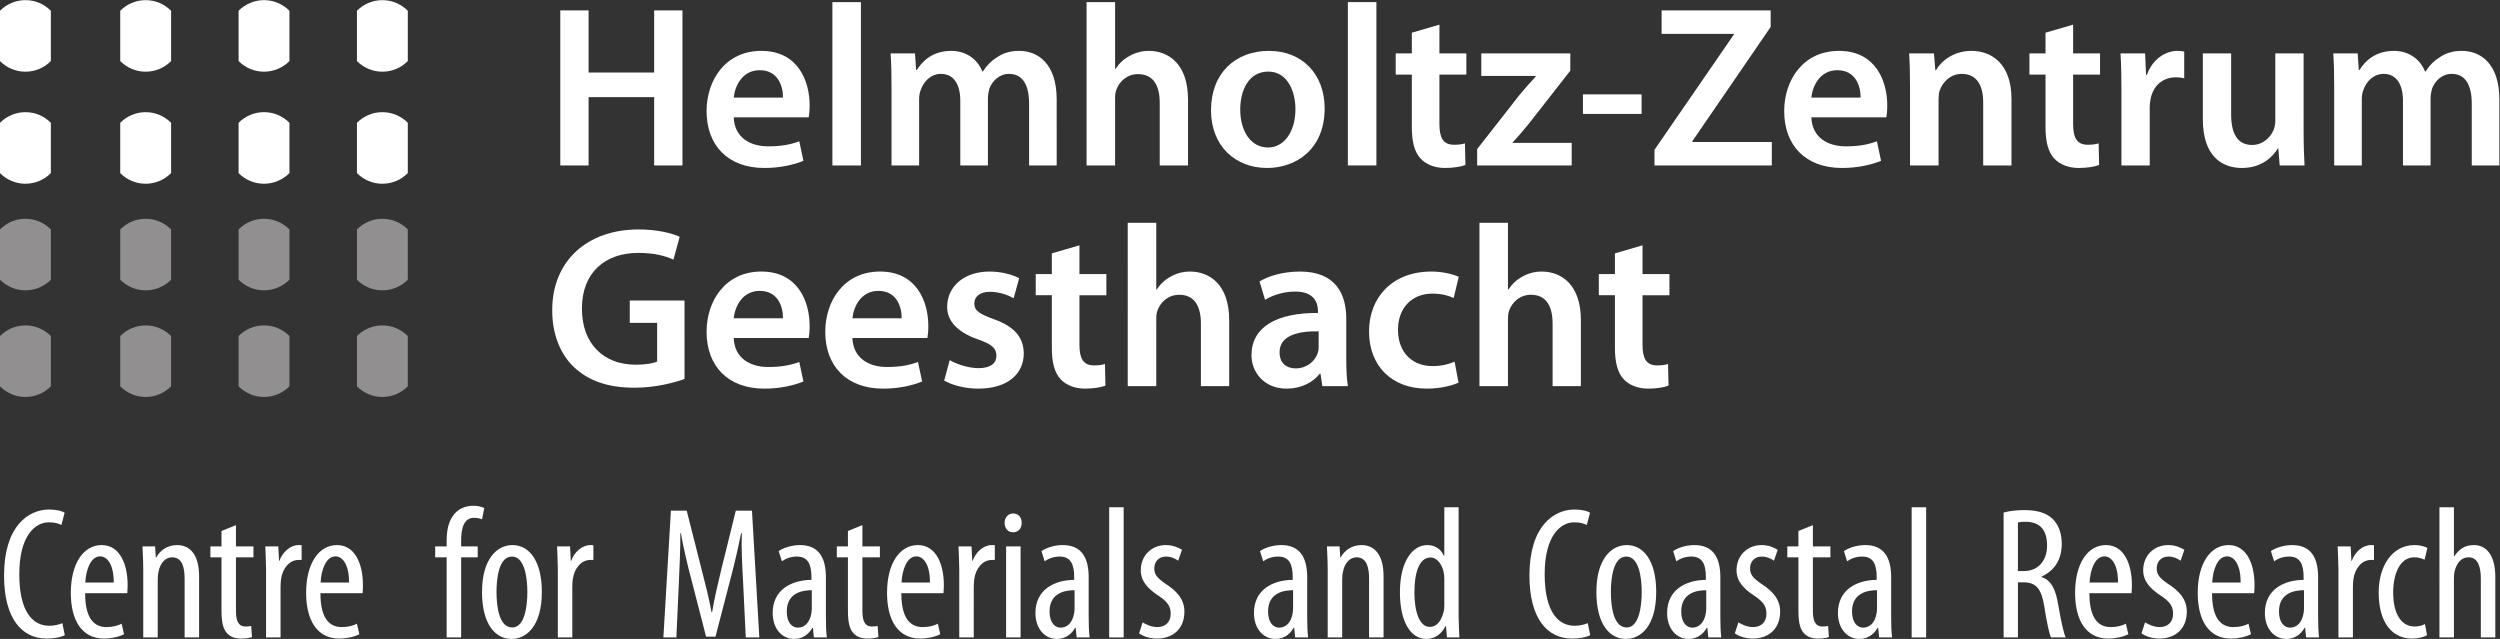 <?xml version="1.0" encoding="UTF-8" standalone="no"?>
<!-- Created with Inkscape (http://www.inkscape.org/) -->

<svg
   xmlns:dc="http://purl.org/dc/elements/1.1/"
   xmlns:cc="http://creativecommons.org/ns#"
   xmlns:rdf="http://www.w3.org/1999/02/22-rdf-syntax-ns#"
   xmlns:svg="http://www.w3.org/2000/svg"
   xmlns="http://www.w3.org/2000/svg"
   xmlns:sodipodi="http://sodipodi.sourceforge.net/DTD/sodipodi-0.dtd"
   xmlns:inkscape="http://www.inkscape.org/namespaces/inkscape"
   version="1.1"
   id="svg2"
   xml:space="preserve"
   width="566.933"
   height="144.893"
   viewBox="0 0 566.933 144.893"
   sodipodi:docname="hzg-logo.svg"
   inkscape:version="0.92.5 (2060ec1f9f, 2020-04-08)"><rect x="0" y="0" width="566.933" height="144.893" fill="#333333" stroke="none"/><defs
     id="defs6" /><sodipodi:namedview
     pagecolor="#ffffff"
     bordercolor="#666666"
     borderopacity="1"
     objecttolerance="10"
     gridtolerance="10"
     guidetolerance="10"
     inkscape:pageopacity="0"
     inkscape:pageshadow="2"
     inkscape:window-width="640"
     inkscape:window-height="480"
     id="namedview4"
     showgrid="false"
     inkscape:zoom="0.64205078"
     inkscape:cx="283.46667"
     inkscape:cy="72.446663"
     inkscape:window-x="0"
     inkscape:window-y="0"
     inkscape:window-maximized="0"
     inkscape:current-layer="g10" /><g
     id="g10"
     inkscape:groupmode="layer"
     inkscape:label="ink_ext_XXXXXX"
     transform="matrix(1.333,0,0,-1.333,0,144.893)"><g
       id="g12"
       transform="scale(0.1)"><path
         d="M 110.242,6.398 C 103.52,2.879 92.641,0.641 79.203,0.641 37.285,0.641 6.891,34.559 6.891,107.836 c 0,85.113 42.234,112.312 76.473,112.312 12.797,0 22.399,-2.558 26.559,-5.437 l -5.442,-20.805 c -5.117,2.239 -10.238,4.485 -21.437,4.485 -23.039,0 -50.234,-22.403 -50.234,-88.321 0,-65.91 24.316,-87.679 50.871,-87.679 9.285,0 17.281,2.25 22.406,4.488 l 4.156,-20.48"
         style="fill:#ffffff;fill-opacity:1;fill-rule:nonzero;stroke:none"
         id="path14"
         inkscape:connector-curvature="0" /><path
         d="m 193.441,95.996 c 0.325,30.715 -11.195,44.477 -23.035,44.477 -16.32,0 -24.32,-23.364 -25.277,-44.477 z M 144.805,77.762 c 0,-47.684 18.883,-57.602 36.48,-57.602 10.879,0 19.516,2.559 25.594,5.762 L 211.039,8 c -8.637,-4.48 -21.758,-7.359 -34.23,-7.359 -37.121,0 -56.321,30.398 -56.321,77.75 0,49.922 21.442,81.281 52.477,81.281 31.355,0 44.152,-33.281 44.152,-67.832 0,-6.09 -0.316,-10.25 -0.637,-14.078 h -71.675"
         style="fill:#ffffff;fill-opacity:1;fill-rule:nonzero;stroke:none"
         id="path16"
         inkscape:connector-curvature="0" /><path
         d="m 243.688,117.434 c 0,18.242 -0.961,27.519 -1.282,40 h 21.438 l 1.277,-18.887 h 0.641 c 6.718,12.48 19.199,21.125 35.515,21.125 21.442,0 37.438,-15.688 37.438,-53.117 V 2.559 H 314.082 V 102.07 c 0,18.567 -3.519,36.797 -21.441,36.797 -10.239,0 -20.161,-8.64 -23.036,-24.961 -0.96,-3.836 -1.281,-8.633 -1.281,-14.07 V 2.559 H 243.688 V 117.434"
         style="fill:#ffffff;fill-opacity:1;fill-rule:nonzero;stroke:none"
         id="path18"
         inkscape:connector-curvature="0" /><path
         d="m 401.445,193.586 v -36.152 h 29.754 V 138.867 H 401.445 V 46.719 c 0,-20.168 7.035,-25.598 15.996,-25.598 4.161,0 7.36,0.32 9.922,0.957 L 428.645,3.211 C 424.16,1.602 418.402,0.641 410.398,0.641 c -9.914,0 -18.55,2.57 -24.312,9.281 -6.398,7.039 -9.277,17.598 -9.277,39.039 v 89.906 h -18.883 v 18.567 h 18.883 v 26.23 l 24.636,9.922"
         style="fill:#ffffff;fill-opacity:1;fill-rule:nonzero;stroke:none"
         id="path20"
         inkscape:connector-curvature="0" /><path
         d="m 452.641,117.434 c 0,13.117 -0.957,28.476 -1.278,40 h 22.078 l 1.282,-24.637 h 0.636 c 5.121,14.715 18.239,26.875 32.637,26.875 1.922,0 3.524,0 5.125,-0.324 v -24.961 c -1.601,0 -3.203,0 -5.125,0 -15.676,0 -27.195,-14.395 -29.754,-31.992 -0.64,-4.161 -0.961,-8.965 -0.961,-14.082 V 2.559 h -24.64 V 117.434"
         style="fill:#ffffff;fill-opacity:1;fill-rule:nonzero;stroke:none"
         id="path22"
         inkscape:connector-curvature="0" /><path
         d="m 593.754,95.996 c 0.324,30.715 -11.195,44.477 -23.035,44.477 -16.321,0 -24.324,-23.364 -25.281,-44.477 z M 545.117,77.762 c 0,-47.684 18.883,-57.602 36.481,-57.602 10.879,0 19.515,2.559 25.593,5.762 L 611.352,8 C 602.715,3.52 589.594,0.641 577.117,0.641 540,0.641 520.801,31.039 520.801,78.391 c 0,49.922 21.441,81.281 52.476,81.281 31.356,0 44.157,-33.281 44.157,-67.832 0,-6.09 -0.321,-10.25 -0.641,-14.078 h -71.676"
         style="fill:#ffffff;fill-opacity:1;fill-rule:nonzero;stroke:none"
         id="path24"
         inkscape:connector-curvature="0" /><path
         d="M 759.871,2.559 V 138.867 h -19.516 v 18.567 h 19.516 v 9.277 c 0,16.953 2.563,33.918 13.762,46.719 8.961,9.914 21.441,13.117 31.039,13.117 8.316,0 14.719,-1.606 19.195,-3.84 l -3.84,-19.199 c -3.195,1.277 -7.355,2.558 -13.757,2.558 -17.598,0 -21.758,-18.878 -21.758,-38.718 v -9.914 h 28.16 v -18.567 h -28.16 V 2.559 h -24.641"
         style="fill:#ffffff;fill-opacity:1;fill-rule:nonzero;stroke:none"
         id="path26"
         inkscape:connector-curvature="0" /><path
         d="m 844.672,79.988 c 0,-25.59 4.484,-60.469 26.883,-60.469 21.117,0 25.597,36.16 25.597,60.469 0,23.688 -4.48,60.16 -26.238,60.16 -22.082,0 -26.242,-36.472 -26.242,-60.16 z m 77.113,0 C 921.785,20.16 894.273,0 870.273,0 c -27.835,0 -50.234,25.281 -50.234,79.68 0,56.308 25.277,79.992 51.836,79.992 27.836,0 49.91,-25.918 49.91,-79.684"
         style="fill:#ffffff;fill-opacity:1;fill-rule:nonzero;stroke:none"
         id="path28"
         inkscape:connector-curvature="0" /><path
         d="m 948.992,117.434 c 0,13.117 -0.957,28.476 -1.277,40 h 22.082 l 1.277,-24.637 h 0.641 c 5.117,14.715 18.234,26.875 32.635,26.875 1.92,0 3.52,0 5.12,-0.324 v -24.961 c -1.6,0 -3.2,0 -5.12,0 -15.678,0 -27.198,-14.395 -29.756,-31.992 -0.641,-4.161 -0.961,-8.965 -0.961,-14.082 V 2.559 H 948.992 V 117.434"
         style="fill:#ffffff;fill-opacity:1;fill-rule:nonzero;stroke:none"
         id="path30"
         inkscape:connector-curvature="0" /><path
         d="m 1264.24,95.356 c -1.6,28.473 -3.2,60.157 -2.24,84.469 h -1.28 c -4.8,-23.992 -10.56,-49.597 -17.28,-74.871 L 1217.21,3.84 h -16 l -24.96,96.953 c -7.36,27.52 -13.44,54.07 -17.92,79.031 h -0.96 c 0.32,-25.269 -1.28,-55.347 -2.56,-86.07 l -4.16,-91.195 h -22.08 l 12.8,215.668 h 26.88 l 24.96,-98.555 c 7.36,-28.481 12.8,-49.594 17.27,-74.231 h 0.97 c 4.16,24.637 8.96,45.117 16,74.231 l 24.31,98.555 h 27.52 L 1291.76,2.559 h -23.04 l -4.48,92.797"
         style="fill:#ffffff;fill-opacity:1;fill-rule:nonzero;stroke:none"
         id="path32"
         inkscape:connector-curvature="0" /><path
         d="m 1381.04,82.871 c -12.79,0 -42.55,-2.562 -42.55,-36.152 0,-20.48 10.24,-27.52 18.88,-27.52 10.88,0 19.84,8 22.72,23.359 0.64,2.883 0.95,6.07 0.95,8.961 z m 24,-45.109 c 0,-11.84 0.33,-25.281 1.61,-35.203 h -22.08 l -1.61,16.32 h -0.95 C 1375.29,7.039 1364.41,0 1350.97,0 c -20.48,0 -36.48,17.281 -36.48,44.16 0,39.039 31.04,55.996 65.92,56.313 v 4.8 c 0,20.801 -5.44,34.875 -24.64,34.875 -9.6,0 -18.24,-2.878 -25.6,-8 l -5.44,17.278 c 6.72,4.804 20.8,10.246 36.16,10.246 31.03,0 44.15,-20.156 44.15,-54.719 V 37.762"
         style="fill:#ffffff;fill-opacity:1;fill-rule:nonzero;stroke:none"
         id="path34"
         inkscape:connector-curvature="0" /><path
         d="m 1467.13,193.586 v -36.152 h 29.76 v -18.567 h -29.76 V 46.719 c 0,-20.168 7.04,-25.598 16,-25.598 4.16,0 7.36,0.32 9.92,0.957 l 1.28,-18.867 c -4.48,-1.609 -10.24,-2.57 -18.24,-2.57 -9.92,0 -18.56,2.57 -24.32,9.281 -6.39,7.039 -9.27,17.598 -9.27,39.039 v 89.906 h -18.89 v 18.567 h 18.89 v 26.23 l 24.63,9.922"
         style="fill:#ffffff;fill-opacity:1;fill-rule:nonzero;stroke:none"
         id="path36"
         inkscape:connector-curvature="0" /><path
         d="m 1582.01,95.996 c 0.32,30.715 -11.2,44.477 -23.04,44.477 -16.32,0 -24.32,-23.364 -25.28,-44.477 z m -48.64,-18.234 c 0,-47.684 18.88,-57.602 36.48,-57.602 10.88,0 19.52,2.559 25.59,5.762 L 1599.6,8 c -8.63,-4.48 -21.75,-7.359 -34.23,-7.359 -37.12,0 -56.32,30.398 -56.32,77.75 0,49.922 21.44,81.281 52.48,81.281 31.36,0 44.15,-33.281 44.15,-67.832 0,-6.09 -0.31,-10.25 -0.64,-14.078 h -71.67"
         style="fill:#ffffff;fill-opacity:1;fill-rule:nonzero;stroke:none"
         id="path38"
         inkscape:connector-curvature="0" /><path
         d="m 1631.93,117.434 c 0,13.117 -0.96,28.476 -1.28,40 h 22.08 l 1.28,-24.637 h 0.64 c 5.12,14.715 18.24,26.875 32.64,26.875 1.91,0 3.52,0 5.12,-0.324 v -24.961 c -1.6,0 -3.21,0 -5.12,0 -15.68,0 -27.2,-14.395 -29.76,-31.992 -0.64,-4.161 -0.96,-8.965 -0.96,-14.082 V 2.559 h -24.64 V 117.434"
         style="fill:#ffffff;fill-opacity:1;fill-rule:nonzero;stroke:none"
         id="path40"
         inkscape:connector-curvature="0" /><path
         d="M 1711.61,2.559 V 157.434 h 24.64 V 2.559 Z m 26.55,194.867 c 0,-9.602 -5.76,-15.996 -15.03,-15.996 -8,0 -14.09,6.394 -14.09,15.996 0,9.597 6.4,16.004 14.4,16.004 8.96,0 14.72,-6.407 14.72,-16.004"
         style="fill:#ffffff;fill-opacity:1;fill-rule:nonzero;stroke:none"
         id="path42"
         inkscape:connector-curvature="0" /><path
         d="m 1828.08,82.871 c -12.8,0 -42.56,-2.562 -42.56,-36.152 0,-20.48 10.24,-27.52 18.88,-27.52 10.88,0 19.84,8 22.72,23.359 0.64,2.883 0.96,6.07 0.96,8.961 z m 24,-45.109 c 0,-11.84 0.32,-25.281 1.6,-35.203 H 1831.6 L 1830,18.879 h -0.96 C 1822.32,7.039 1811.44,0 1798,0 c -20.48,0 -36.48,17.281 -36.48,44.16 0,39.039 31.04,55.996 65.92,56.313 v 4.8 c 0,20.801 -5.44,34.875 -24.64,34.875 -9.6,0 -18.24,-2.878 -25.6,-8 l -5.44,17.278 c 6.72,4.804 20.8,10.246 36.16,10.246 31.04,0 44.16,-20.156 44.16,-54.719 V 37.762"
         style="fill:#ffffff;fill-opacity:1;fill-rule:nonzero;stroke:none"
         id="path44"
         inkscape:connector-curvature="0" /><path
         d="m 1886.96,223.984 h 24.64 V 2.559 h -24.64 V 223.984"
         style="fill:#ffffff;fill-opacity:1;fill-rule:nonzero;stroke:none"
         id="path46"
         inkscape:connector-curvature="0" /><path
         d="m 1943.92,28.16 c 5.44,-3.52 15.04,-8 24.96,-8 13.76,0 22.72,8.641 22.72,22.398 0,11.84 -4.16,19.832 -19.84,30.391 -20.16,12.801 -31.04,26.242 -31.04,43.84 0,25.281 18.56,42.883 42.56,42.883 12.15,0 21.11,-4.16 27.52,-8 l -6.41,-18.567 c -6.07,4.165 -12.48,7.043 -20.79,7.043 -13.12,0 -19.84,-9.597 -19.84,-19.835 0,-10.243 3.84,-16.004 19.2,-26.559 17.91,-11.516 32,-25.594 32,-47.035 0,-31.039 -21.12,-46.078 -46.72,-46.078 -11.2,0 -23.68,3.52 -30.4,8.961 l 6.08,18.559"
         style="fill:#ffffff;fill-opacity:1;fill-rule:nonzero;stroke:none"
         id="path48"
         inkscape:connector-curvature="0" /><path
         d="m 2199.82,82.871 c -12.79,0 -42.55,-2.562 -42.55,-36.152 0,-20.48 10.24,-27.52 18.88,-27.52 10.88,0 19.84,8 22.72,23.359 0.64,2.883 0.95,6.07 0.95,8.961 z m 24.01,-45.109 c 0,-11.84 0.31,-25.281 1.6,-35.203 h -22.09 l -1.6,16.32 h -0.96 C 2194.06,7.039 2183.18,0 2169.75,0 c -20.48,0 -36.48,17.281 -36.48,44.16 0,39.039 31.04,55.996 65.91,56.313 v 4.8 c 0,20.801 -5.43,34.875 -24.63,34.875 -9.61,0 -18.24,-2.878 -25.6,-8 l -5.43,17.278 c 6.71,4.804 20.79,10.246 36.15,10.246 31.03,0 44.16,-20.156 44.16,-54.719 V 37.762"
         style="fill:#ffffff;fill-opacity:1;fill-rule:nonzero;stroke:none"
         id="path50"
         inkscape:connector-curvature="0" /><path
         d="m 2258.71,117.434 c 0,18.234 -0.96,27.519 -1.28,40 h 21.44 l 1.28,-18.887 h 0.63 c 6.72,12.48 19.2,21.125 35.53,21.125 21.42,0 37.44,-15.688 37.44,-53.117 V 2.559 H 2329.1 V 102.07 c 0,18.567 -3.51,36.797 -21.43,36.797 -10.25,0 -20.17,-8.64 -23.04,-24.961 -0.96,-3.836 -1.28,-8.633 -1.28,-14.07 V 2.559 h -24.64 V 117.434"
         style="fill:#ffffff;fill-opacity:1;fill-rule:nonzero;stroke:none"
         id="path52"
         inkscape:connector-curvature="0" /><path
         d="m 2457.11,98.234 c 0,3.204 0,7.039 -0.33,10.235 -1.6,16.316 -11.19,30.078 -23.03,30.078 -20.49,0 -27.52,-28.477 -27.52,-59.188 0,-32.641 8.32,-58.879 26.23,-58.879 7.68,0 18.24,4.16 23.69,26.551 0.63,2.879 0.96,6.41 0.96,10.25 z m 24.32,125.75 V 39.68 c 0,-10.559 0.95,-28.16 1.27,-37.121 h -21.12 l -1.6,19.203 h -0.96 C 2453.91,10.879 2443.03,0 2426.39,0 c -25.92,0 -44.81,28.16 -44.81,79.359 0,54.715 22.74,80.313 46.41,80.313 11.52,0 22.4,-5.117 28.47,-18.242 h 0.65 v 82.554 h 24.32"
         style="fill:#ffffff;fill-opacity:1;fill-rule:nonzero;stroke:none"
         id="path54"
         inkscape:connector-curvature="0" /><path
         d="m 2705.27,6.398 c -6.72,-3.52 -17.59,-5.758 -31.03,-5.758 -41.94,0 -72.33,33.918 -72.33,107.195 0,85.113 42.25,112.312 76.47,112.312 12.81,0 22.4,-2.57 26.56,-5.437 l -5.43,-20.805 c -5.12,2.239 -10.23,4.485 -21.44,4.485 -23.03,0 -50.24,-22.403 -50.24,-88.321 0,-65.91 24.32,-87.679 50.88,-87.679 9.28,0 17.29,2.25 22.4,4.488 l 4.16,-20.48"
         style="fill:#ffffff;fill-opacity:1;fill-rule:nonzero;stroke:none"
         id="path56"
         inkscape:connector-curvature="0" /><path
         d="m 2740.47,79.988 c 0,-25.59 4.47,-60.469 26.87,-60.469 21.12,0 25.61,36.16 25.61,60.469 0,23.688 -4.49,60.16 -26.25,60.16 -22.07,0 -26.23,-36.472 -26.23,-60.16 z m 77.11,0 C 2817.58,20.16 2790.06,0 2766.05,0 c -27.83,0 -50.23,25.281 -50.23,79.68 0,56.308 25.29,79.992 51.84,79.992 27.85,0 49.92,-25.918 49.92,-79.684"
         style="fill:#ffffff;fill-opacity:1;fill-rule:nonzero;stroke:none"
         id="path58"
         inkscape:connector-curvature="0" /><path
         d="m 2902.7,82.871 c -12.8,0 -42.56,-2.562 -42.56,-36.152 0,-20.48 10.25,-27.52 18.88,-27.52 10.88,0 19.85,8 22.72,23.359 0.64,2.883 0.96,6.07 0.96,8.961 z m 24,-45.109 c 0,-11.84 0.31,-25.281 1.6,-35.203 h -22.07 l -1.6,16.32 h -0.98 C 2896.93,7.039 2886.05,0 2872.62,0 c -20.47,0 -36.47,17.281 -36.47,44.16 0,39.039 31.04,55.996 65.92,56.313 v 4.8 c 0,20.801 -5.45,34.875 -24.65,34.875 -9.59,0 -18.24,-2.878 -25.6,-8 l -5.43,17.278 c 6.72,4.804 20.8,10.246 36.15,10.246 31.03,0 44.16,-20.156 44.16,-54.719 V 37.762"
         style="fill:#ffffff;fill-opacity:1;fill-rule:nonzero;stroke:none"
         id="path60"
         inkscape:connector-curvature="0" /><path
         d="m 2957.42,28.16 c 5.45,-3.52 15.04,-8 24.96,-8 13.77,0 22.72,8.641 22.72,22.398 0,11.84 -4.14,19.832 -19.83,30.391 -20.15,12.801 -31.03,26.242 -31.03,43.84 0,25.281 18.55,42.883 42.56,42.883 12.15,0 21.11,-4.16 27.5,-8 l -6.39,-18.567 c -6.07,4.165 -12.48,7.043 -20.8,7.043 -13.13,0 -19.84,-9.597 -19.84,-19.835 0,-10.243 3.84,-16.004 19.19,-26.559 17.93,-11.516 32,-25.594 32,-47.035 0,-31.039 -21.12,-46.078 -46.7,-46.078 -11.21,0 -23.69,3.52 -30.41,8.961 l 6.07,18.559"
         style="fill:#ffffff;fill-opacity:1;fill-rule:nonzero;stroke:none"
         id="path62"
         inkscape:connector-curvature="0" /><path
         d="m 3084.14,193.586 v -36.152 h 29.77 v -18.567 h -29.77 V 46.719 c 0,-20.168 7.05,-25.598 16.02,-25.598 4.16,0 7.34,0.32 9.9,0.957 l 1.29,-18.867 c -4.47,-1.609 -10.24,-2.57 -18.24,-2.57 -9.93,0 -18.56,2.57 -24.32,9.281 -6.41,7.039 -9.28,17.598 -9.28,39.039 v 89.906 h -18.88 v 18.567 h 18.88 v 26.23 l 24.63,9.922"
         style="fill:#ffffff;fill-opacity:1;fill-rule:nonzero;stroke:none"
         id="path64"
         inkscape:connector-curvature="0" /><path
         d="m 3193.26,82.871 c -12.79,0 -42.56,-2.562 -42.56,-36.152 0,-20.48 10.26,-27.52 18.89,-27.52 10.88,0 19.84,8 22.71,23.359 0.65,2.883 0.96,6.07 0.96,8.961 z m 24.01,-45.109 c 0,-11.84 0.31,-25.281 1.6,-35.203 h -22.07 l -1.6,16.32 h -0.98 C 3187.5,7.039 3176.62,0 3163.18,0 c -20.47,0 -36.46,17.281 -36.46,44.16 0,39.039 31.03,55.996 65.92,56.313 v 4.8 c 0,20.801 -5.45,34.875 -24.65,34.875 -9.59,0 -18.24,-2.878 -25.61,-8 l -5.43,17.278 c 6.72,4.804 20.8,10.246 36.16,10.246 31.03,0 44.16,-20.156 44.16,-54.719 V 37.762"
         style="fill:#ffffff;fill-opacity:1;fill-rule:nonzero;stroke:none"
         id="path66"
         inkscape:connector-curvature="0" /><path
         d="m 3252.15,223.984 h 24.65 V 2.559 h -24.65 V 223.984"
         style="fill:#ffffff;fill-opacity:1;fill-rule:nonzero;stroke:none"
         id="path68"
         inkscape:connector-curvature="0" /><path
         d="m 3432.93,115.512 h 10.55 c 23.36,0 39.04,17.285 39.04,43.203 0,24.949 -10.23,40.308 -36.48,40.633 -5.12,0 -9.91,-0.325 -13.11,-1.282 z m -24.32,99.508 c 10.24,2.882 23.03,4.164 35.2,4.164 21.42,0 37.42,-4.473 48.63,-15.356 10.57,-10.879 15.04,-25.281 15.04,-42.234 0,-27.52 -12.79,-45.442 -34.55,-55.684 v -0.637 c 16,-4.8 24.32,-20.152 28.79,-48.312 5.12,-29.441 9.28,-47.68 12.48,-54.402 h -24.96 c -3.2,6.402 -7.36,26.883 -11.53,53.121 -4.78,29.75 -14.08,40.633 -35.19,40.633 h -9.59 V 2.559 h -24.32 V 215.02"
         style="fill:#ffffff;fill-opacity:1;fill-rule:nonzero;stroke:none"
         id="path70"
         inkscape:connector-curvature="0" /><path
         d="m 3603.16,95.996 c 0.32,30.715 -11.21,44.477 -23.04,44.477 -16.31,0 -24.32,-23.364 -25.28,-44.477 z m -48.63,-18.234 c 0,-47.684 18.87,-57.602 36.47,-57.602 10.88,0 19.53,2.559 25.6,5.762 L 3620.76,8 c -8.65,-4.48 -21.76,-7.359 -34.24,-7.359 -37.13,0 -56.32,30.398 -56.32,77.75 0,49.922 21.44,81.281 52.48,81.281 31.36,0 44.16,-33.281 44.16,-67.832 0,-6.09 -0.32,-10.25 -0.65,-14.078 h -71.66"
         style="fill:#ffffff;fill-opacity:1;fill-rule:nonzero;stroke:none"
         id="path72"
         inkscape:connector-curvature="0" /><path
         d="m 3649.24,28.16 c 5.43,-3.52 15.04,-8 24.96,-8 13.75,0 22.71,8.641 22.71,22.398 0,11.84 -4.16,19.832 -19.84,30.391 -20.16,12.801 -31.03,26.242 -31.03,43.84 0,25.281 18.55,42.883 42.55,42.883 12.17,0 21.12,-4.16 27.52,-8 l -6.4,-18.567 c -6.08,4.165 -12.48,7.043 -20.8,7.043 -13.11,0 -19.83,-9.597 -19.83,-19.835 0,-10.243 3.83,-16.004 19.2,-26.559 17.91,-11.516 31.99,-25.594 31.99,-47.035 0,-31.039 -21.11,-46.078 -46.72,-46.078 -11.19,0 -23.67,3.52 -30.39,8.961 l 6.08,18.559"
         style="fill:#ffffff;fill-opacity:1;fill-rule:nonzero;stroke:none"
         id="path74"
         inkscape:connector-curvature="0" /><path
         d="m 3811.8,95.996 c 0.31,30.715 -11.21,44.477 -23.05,44.477 -16.31,0 -24.32,-23.364 -25.27,-44.477 z m -48.64,-18.234 c 0,-47.684 18.87,-57.602 36.47,-57.602 10.88,0 19.53,2.559 25.6,5.762 L 3829.39,8 c -8.65,-4.48 -21.75,-7.359 -34.23,-7.359 -37.13,0 -56.33,30.398 -56.33,77.75 0,49.922 21.44,81.281 52.48,81.281 31.37,0 44.16,-33.281 44.16,-67.832 0,-6.09 -0.31,-10.25 -0.65,-14.078 h -71.66"
         style="fill:#ffffff;fill-opacity:1;fill-rule:nonzero;stroke:none"
         id="path76"
         inkscape:connector-curvature="0" /><path
         d="m 3919.63,82.871 c -12.79,0 -42.56,-2.562 -42.56,-36.152 0,-20.48 10.23,-27.52 18.87,-27.52 10.9,0 19.84,8 22.73,23.359 0.63,2.883 0.96,6.07 0.96,8.961 z m 24,-45.109 c 0,-11.84 0.32,-25.281 1.58,-35.203 h -22.07 l -1.6,16.32 h -0.95 C 3913.87,7.039 3902.99,0 3889.55,0 c -20.49,0 -36.48,17.281 -36.48,44.16 0,39.039 31.03,55.996 65.91,56.313 v 4.8 c 0,20.801 -5.43,34.875 -24.62,34.875 -9.61,0 -18.25,-2.878 -25.61,-8 l -5.45,17.278 c 6.72,4.804 20.8,10.246 36.17,10.246 31.04,0 44.16,-20.156 44.16,-54.719 V 37.762"
         style="fill:#ffffff;fill-opacity:1;fill-rule:nonzero;stroke:none"
         id="path78"
         inkscape:connector-curvature="0" /><path
         d="m 3978.2,117.434 c 0,13.117 -0.97,28.476 -1.29,40 h 22.07 l 1.29,-24.637 h 0.65 c 5.12,14.715 18.24,26.875 32.63,26.875 1.92,0 3.52,0 5.12,-0.324 v -24.961 c -1.6,0 -3.2,0 -5.12,0 -15.68,0 -27.2,-14.395 -29.76,-31.992 -0.65,-4.161 -0.96,-8.965 -0.96,-14.082 V 2.559 H 3978.2 V 117.434"
         style="fill:#ffffff;fill-opacity:1;fill-rule:nonzero;stroke:none"
         id="path80"
         inkscape:connector-curvature="0" /><path
         d="m 4128.91,6.398 c -5.43,-3.188 -14.71,-5.758 -25.59,-5.758 -33.93,0 -56.64,27.191 -56.64,78.398 0,44.469 22.4,80.633 61.11,80.633 8.32,0 17.29,-2.238 21.76,-4.809 l -4.8,-20.152 c -3.21,1.602 -9.59,4.156 -17.6,4.156 -24.96,0 -35.84,-29.429 -35.84,-59.828 0,-36.168 13.77,-57.918 36.48,-57.918 6.41,0 12.17,1.27 17.6,4.16 l 3.52,-18.883"
         style="fill:#ffffff;fill-opacity:1;fill-rule:nonzero;stroke:none"
         id="path82"
         inkscape:connector-curvature="0" /><path
         d="m 4150.04,223.984 h 24.63 v -83.511 h 0.64 c 3.21,5.437 8.01,10.23 13.13,13.757 5.43,3.516 11.83,5.442 20.47,5.442 19.53,0 36.17,-15.363 36.17,-54.399 V 2.559 h -24.65 V 102.395 c 0,18.875 -4.16,36.472 -20.8,36.472 -11.52,0 -20.16,-8.316 -23.99,-24.637 -0.64,-3.195 -0.97,-7.675 -0.97,-11.511 V 2.559 h -24.63 V 223.984"
         style="fill:#ffffff;fill-opacity:1;fill-rule:nonzero;stroke:none"
         id="path84"
         inkscape:connector-curvature="0" /><path
         d="M 1001.32,1069.29 V 963.629 h 111.53 v 105.661 h 48.14 V 805.52 h -48.14 V 921.75 H 1001.32 V 805.52 h -48.14 v 263.77 h 48.14"
         style="fill:#ffffff;fill-opacity:1;fill-rule:nonzero;stroke:none"
         id="path86"
         inkscape:connector-curvature="0" /><path
         d="m 1331.99,920.98 c 0.39,17.606 -7.44,46.555 -39.53,46.555 -29.75,0 -42.27,-26.996 -44.23,-46.555 z m -83.76,-33.664 c 1.17,-34.441 28.18,-49.316 58.71,-49.316 22.3,0 38.35,3.141 52.84,8.605 l 7.03,-33.25 c -16.42,-6.648 -39.12,-12.14 -66.52,-12.14 -61.84,0 -98.23,38.351 -98.23,96.664 0,52.836 32.09,102.541 93.14,102.541 62.23,0 82.18,-50.877 82.18,-92.752 0,-9.004 -0.78,-16.055 -1.57,-20.352 h -127.58"
         style="fill:#ffffff;fill-opacity:1;fill-rule:nonzero;stroke:none"
         id="path88"
         inkscape:connector-curvature="0" /><path
         d="m 1416.1,1083.39 h 48.53 V 805.52 h -48.53 v 277.87"
         style="fill:#ffffff;fill-opacity:1;fill-rule:nonzero;stroke:none"
         id="path90"
         inkscape:connector-curvature="0" /><path
         d="m 1516.67,939.371 c 0,21.91 -0.4,40.305 -1.57,56.742 h 41.49 l 1.95,-28.179 h 1.18 c 9.39,14.871 26.61,32.486 58.7,32.486 25.05,0 44.61,-14.096 52.83,-35.232 h 0.78 c 6.66,10.578 14.49,18.41 23.48,23.882 10.57,7.438 22.71,11.35 38.36,11.35 31.7,0 63.79,-21.529 63.79,-82.576 V 805.52 h -46.96 v 105.277 c 0,31.695 -10.96,50.484 -34.04,50.484 -16.45,0 -28.58,-11.738 -33.67,-25.449 -1.16,-4.684 -2.34,-10.559 -2.34,-16.035 V 805.52 h -46.97 v 110.363 c 0,26.609 -10.56,45.398 -32.87,45.398 -18,0 -30.14,-14.093 -34.44,-27.398 -1.96,-4.695 -2.74,-10.168 -2.74,-15.653 V 805.52 h -46.96 v 133.851"
         style="fill:#ffffff;fill-opacity:1;fill-rule:nonzero;stroke:none"
         id="path92"
         inkscape:connector-curvature="0" /><path
         d="m 1848.5,1083.39 h 48.53 V 969.891 h 0.78 c 5.87,9 14.09,16.832 23.87,21.91 9.4,5.48 20.75,8.619 32.88,8.619 32.49,0 66.53,-21.529 66.53,-82.576 V 805.52 h -48.14 v 106.843 c 0,27.782 -10.17,48.524 -36.78,48.524 -18.78,0 -32.09,-12.52 -37.18,-27.004 -1.57,-3.914 -1.96,-9.004 -1.96,-14.465 V 805.52 h -48.53 v 277.87"
         style="fill:#ffffff;fill-opacity:1;fill-rule:nonzero;stroke:none"
         id="path94"
         inkscape:connector-curvature="0" /><path
         d="m 2109.9,900.613 c 0,-36.789 18,-64.562 47.35,-64.562 27.4,0 46.59,26.992 46.59,65.347 0,29.75 -13.32,63.79 -46.19,63.79 -34.04,0 -47.75,-32.872 -47.75,-64.575 z m 143.63,1.957 c 0,-70.039 -49.31,-101.355 -97.83,-101.355 -54.02,0 -95.5,37.195 -95.5,98.23 0,62.621 41.09,100.975 98.62,100.975 56.76,0 94.71,-39.92 94.71,-97.85"
         style="fill:#ffffff;fill-opacity:1;fill-rule:nonzero;stroke:none"
         id="path96"
         inkscape:connector-curvature="0" /><path
         d="m 2293.03,1083.39 h 48.53 V 805.52 h -48.53 v 277.87"
         style="fill:#ffffff;fill-opacity:1;fill-rule:nonzero;stroke:none"
         id="path98"
         inkscape:connector-curvature="0" /><path
         d="m 2448.78,1045.03 v -48.917 h 45.8 v -36.011 h -45.8 v -84.129 c 0,-23.098 6.26,-35.235 24.65,-35.235 9.02,0 13.32,0.785 18.8,2.352 l 0.78,-36.785 c -7.05,-2.739 -19.58,-5.09 -34.83,-5.09 -17.61,0 -32.48,6.262 -41.49,16.039 -10.16,10.957 -14.85,28.184 -14.85,53.23 v 89.618 h -27.43 v 36.011 h 27.43 v 35.227 l 46.94,13.69"
         style="fill:#ffffff;fill-opacity:1;fill-rule:nonzero;stroke:none"
         id="path100"
         inkscape:connector-curvature="0" /><path
         d="m 2512.95,833.313 71.62,91.566 c 9.79,11.738 18,21.141 28.16,32.101 v 0.786 H 2520 v 38.347 h 151.44 V 966.75 l -70.03,-89.609 c -9.41,-11.36 -18.4,-22.317 -28.19,-32.485 v -0.781 h 100.57 V 805.52 h -160.84 v 27.793"
         style="fill:#ffffff;fill-opacity:1;fill-rule:nonzero;stroke:none"
         id="path102"
         inkscape:connector-curvature="0" /><path
         d="M 2792.75,926.441 V 893.18 h -99.8 v 33.261 h 99.8"
         style="fill:#ffffff;fill-opacity:1;fill-rule:nonzero;stroke:none"
         id="path104"
         inkscape:connector-curvature="0" /><path
         d="m 2814.65,832.133 135.02,196.077 v 1.17 h -122.89 v 39.91 h 185.5 v -28.18 L 2879.23,847.016 v -1.578 h 135.02 V 805.52 h -199.6 v 26.613"
         style="fill:#ffffff;fill-opacity:1;fill-rule:nonzero;stroke:none"
         id="path106"
         inkscape:connector-curvature="0" /><path
         d="m 3165.27,920.98 c 0.39,17.606 -7.45,46.555 -39.53,46.555 -29.74,0 -42.25,-26.996 -44.21,-46.555 z m -83.74,-33.664 c 1.17,-34.441 28.18,-49.316 58.7,-49.316 22.29,0 38.33,3.141 52.82,8.605 l 7.08,-33.25 c -16.45,-6.648 -39.16,-12.14 -66.56,-12.14 -61.82,0 -98.24,38.351 -98.24,96.664 0,52.836 32.11,102.541 93.15,102.541 62.23,0 82.17,-50.877 82.17,-92.752 0,-9.004 -0.76,-16.055 -1.53,-20.352 h -127.59"
         style="fill:#ffffff;fill-opacity:1;fill-rule:nonzero;stroke:none"
         id="path108"
         inkscape:connector-curvature="0" /><path
         d="m 3249.38,939.371 c 0,21.91 -0.4,40.305 -1.56,56.742 h 42.28 l 2.34,-28.578 h 1.17 c 8.23,14.879 28.97,32.885 60.65,32.885 33.27,0 67.72,-21.529 67.72,-81.795 V 805.52 h -48.13 v 107.625 c 0,27.394 -10.18,48.136 -36.43,48.136 -19.16,0 -32.44,-13.695 -37.54,-28.179 -1.57,-4.305 -1.97,-10.168 -1.97,-15.661 V 805.52 h -48.53 v 133.851"
         style="fill:#ffffff;fill-opacity:1;fill-rule:nonzero;stroke:none"
         id="path110"
         inkscape:connector-curvature="0" /><path
         d="m 3526.84,1045.03 v -48.917 h 45.79 v -36.011 h -45.79 v -84.129 c 0,-23.098 6.28,-35.235 24.67,-35.235 8.97,0 13.31,0.785 18.78,2.352 l 0.77,-36.785 c -7.03,-2.739 -19.55,-5.09 -34.82,-5.09 -17.6,0 -32.49,6.262 -41.49,16.039 -10.17,10.957 -14.87,28.184 -14.87,53.23 v 89.618 h -27.38 v 36.011 h 27.38 v 35.227 l 46.96,13.69"
         style="fill:#ffffff;fill-opacity:1;fill-rule:nonzero;stroke:none"
         id="path112"
         inkscape:connector-curvature="0" /><path
         d="m 3609.02,934.664 c 0,25.836 -0.41,44.227 -1.57,61.449 h 41.86 l 1.56,-36.394 h 1.57 c 9.4,27.004 31.72,40.701 52.05,40.701 4.72,0 7.44,-0.4 11.35,-1.186 v -45.39 c -3.91,0.781 -8.2,1.566 -14.07,1.566 -23.11,0 -38.76,-14.871 -43.06,-36.394 -0.77,-4.301 -1.57,-9.395 -1.57,-14.883 V 805.52 h -48.12 v 129.144"
         style="fill:#ffffff;fill-opacity:1;fill-rule:nonzero;stroke:none"
         id="path114"
         inkscape:connector-curvature="0" /><path
         d="m 3918.96,862.656 c 0,-22.699 0.76,-41.476 1.55,-57.136 h -42.25 l -2.36,28.96 h -0.76 c -8.26,-13.687 -27.02,-33.265 -61.08,-33.265 -34.82,0 -66.53,20.746 -66.53,82.969 v 111.929 h 48.15 V 892.398 c 0,-31.703 10.17,-52.043 35.6,-52.043 19.17,0 31.71,13.684 36.79,25.825 1.56,4.304 2.75,9.398 2.75,14.879 v 115.054 h 48.14 V 862.656"
         style="fill:#ffffff;fill-opacity:1;fill-rule:nonzero;stroke:none"
         id="path116"
         inkscape:connector-curvature="0" /><path
         d="m 3970.99,939.371 c 0,21.91 -0.39,40.305 -1.57,56.742 h 41.48 l 1.94,-28.179 h 1.19 c 9.38,14.871 26.6,32.486 58.71,32.486 25.04,0 44.59,-14.096 52.84,-35.232 h 0.77 c 6.65,10.578 14.46,18.41 23.47,23.882 10.57,7.438 22.7,11.35 38.35,11.35 31.72,0 63.8,-21.529 63.8,-82.576 V 805.52 h -46.96 v 105.277 c 0,31.695 -10.98,50.484 -34.06,50.484 -16.43,0 -28.57,-11.738 -33.64,-25.449 -1.17,-4.684 -2.36,-10.559 -2.36,-16.035 V 805.52 h -46.96 v 110.363 c 0,26.609 -10.58,45.398 -32.86,45.398 -18.01,0 -30.16,-14.093 -34.46,-27.398 -1.96,-4.695 -2.73,-10.168 -2.73,-15.653 V 805.52 h -46.95 v 133.851"
         style="fill:#ffffff;fill-opacity:1;fill-rule:nonzero;stroke:none"
         id="path118"
         inkscape:connector-curvature="0" /><path
         d="m 1164.52,442.258 c -16.83,-6.262 -49.71,-14.871 -84.94,-14.871 -44.6,0 -78.26,11.343 -103.307,35.222 -23.484,22.305 -37.175,57.121 -36.785,97.063 0,83.348 59.481,136.957 146.752,136.957 32.49,0 57.92,-6.652 70.06,-12.516 l -10.58,-38.738 c -14.47,6.25 -32.09,11.348 -59.87,11.348 -56.35,0 -95.877,-33.262 -95.877,-94.707 0,-59.883 36.777,-95.493 91.567,-95.493 17.22,0 30.14,2.336 36.4,5.461 v 65.75 h -46.57 v 37.969 h 93.15 V 442.258"
         style="fill:#ffffff;fill-opacity:1;fill-rule:nonzero;stroke:none"
         id="path120"
         inkscape:connector-curvature="0" /><path
         d="m 1331.98,545.566 c 0.39,17.61 -7.44,46.567 -39.53,46.567 -29.74,0 -42.26,-26.992 -44.23,-46.567 z m -83.76,-33.648 c 1.18,-34.445 28.19,-49.309 58.71,-49.309 22.31,0 38.35,3.125 52.84,8.594 l 7.04,-33.254 c -16.43,-6.656 -39.13,-12.129 -66.53,-12.129 -61.83,0 -98.23,38.352 -98.23,96.66 0,52.833 32.1,102.524 93.14,102.524 62.23,0 82.19,-50.883 82.19,-92.734 0,-8.997 -0.79,-16.055 -1.57,-20.352 h -127.59"
         style="fill:#ffffff;fill-opacity:1;fill-rule:nonzero;stroke:none"
         id="path122"
         inkscape:connector-curvature="0" /><path
         d="m 1533.9,545.566 c 0.39,17.61 -7.44,46.567 -39.53,46.567 -29.74,0 -42.26,-26.992 -44.22,-46.567 z m -83.75,-33.648 c 1.18,-34.445 28.18,-49.309 58.7,-49.309 22.31,0 38.36,3.125 52.83,8.594 l 7.05,-33.254 c -16.44,-6.656 -39.13,-12.129 -66.53,-12.129 -61.84,0 -98.23,38.352 -98.23,96.66 0,52.833 32.08,102.524 93.14,102.524 62.23,0 82.19,-50.883 82.19,-92.734 0,-8.997 -0.79,-16.055 -1.57,-20.352 h -127.58"
         style="fill:#ffffff;fill-opacity:1;fill-rule:nonzero;stroke:none"
         id="path124"
         inkscape:connector-curvature="0" /><path
         d="m 1615.66,474.34 c 10.97,-6.652 31.71,-13.684 48.92,-13.684 21.14,0 30.53,8.606 30.53,21.114 0,12.929 -7.82,19.57 -31.3,27.793 -37.18,12.917 -52.84,33.273 -52.45,55.578 0,33.652 27.79,59.863 72.01,59.863 21.13,0 39.53,-5.473 50.48,-11.328 l -9.39,-34.067 c -8.21,4.707 -23.47,10.957 -40.3,10.957 -17.23,0 -26.62,-8.218 -26.62,-19.949 0,-12.129 9,-18 33.27,-26.621 34.44,-12.512 50.48,-30.129 50.87,-58.301 0,-34.433 -27,-59.875 -77.48,-59.875 -23.1,0 -43.84,5.871 -57.93,13.672 l 9.39,34.848"
         style="fill:#ffffff;fill-opacity:1;fill-rule:nonzero;stroke:none"
         id="path126"
         inkscape:connector-curvature="0" /><path
         d="m 1836.37,669.633 v -48.93 h 45.8 v -35.992 h -45.8 v -84.152 c 0,-23.086 6.26,-35.215 24.66,-35.215 9,0 13.3,0.781 18.78,2.344 l 0.79,-36.778 c -7.05,-2.734 -19.57,-5.09 -34.83,-5.09 -17.62,0 -32.48,6.25 -41.49,16.028 -10.17,10.957 -14.87,28.195 -14.87,53.242 v 89.621 h -27.39 v 35.992 h 27.39 v 35.219 l 46.96,13.711"
         style="fill:#ffffff;fill-opacity:1;fill-rule:nonzero;stroke:none"
         id="path128"
         inkscape:connector-curvature="0" /><path
         d="m 1918.54,707.98 h 48.53 V 594.492 h 0.78 c 5.88,9.008 14.1,16.828 23.87,21.906 9.4,5.489 20.75,8.606 32.88,8.606 32.49,0 66.53,-21.504 66.53,-82.563 V 430.117 h -48.14 v 106.836 c 0,27.793 -10.18,48.535 -36.79,48.535 -18.78,0 -32.08,-12.515 -37.17,-27 -1.57,-3.925 -1.96,-9.011 -1.96,-14.492 V 430.117 h -48.53 V 707.98"
         style="fill:#ffffff;fill-opacity:1;fill-rule:nonzero;stroke:none"
         id="path130"
         inkscape:connector-curvature="0" /><path
         d="m 2243.34,523.273 c -34.04,0.774 -66.52,-6.668 -66.52,-35.625 0,-18.789 12.13,-27.402 27.39,-27.402 19.18,0 33.26,12.527 37.59,26.231 1.16,3.527 1.54,7.441 1.54,10.566 z m 46.97,-47.363 c 0,-17.219 0.78,-34.062 2.74,-45.793 h -43.45 l -3.13,21.145 h -1.17 c -11.74,-14.883 -31.71,-25.442 -56.35,-25.442 -38.35,0 -59.88,27.766 -59.88,56.743 0,48.132 42.66,72.402 113.11,72 v 3.144 c 0,12.52 -5.1,33.262 -38.75,33.262 -18.78,0 -38.36,-5.867 -51.26,-14.09 l -9.41,31.309 c 14.11,8.613 38.74,16.816 68.89,16.816 61.05,0 78.66,-38.734 78.66,-80.227 V 475.91"
         style="fill:#ffffff;fill-opacity:1;fill-rule:nonzero;stroke:none"
         id="path132"
         inkscape:connector-curvature="0" /><path
         d="m 2481.29,435.996 c -10.22,-4.703 -30.16,-10.176 -54.02,-10.176 -59.49,0 -98.23,38.352 -98.23,97.453 0,57.129 39.13,101.731 106.05,101.731 17.61,0 35.6,-3.891 46.57,-8.984 l -8.61,-36.008 c -7.84,3.515 -19.18,7.429 -36.4,7.429 -36.8,0 -58.71,-27.007 -58.32,-61.836 0,-39.128 25.46,-61.433 58.32,-61.433 16.84,0 28.56,3.516 37.96,7.441 l 6.68,-35.617"
         style="fill:#ffffff;fill-opacity:1;fill-rule:nonzero;stroke:none"
         id="path134"
         inkscape:connector-curvature="0" /><path
         d="m 2516.88,707.98 h 48.51 V 594.492 h 0.79 c 5.87,9.008 14.08,16.828 23.86,21.906 9.39,5.489 20.74,8.606 32.89,8.606 32.48,0 66.5,-21.504 66.5,-82.563 V 430.117 h -48.12 v 106.836 c 0,27.793 -10.18,48.535 -36.79,48.535 -18.77,0 -32.09,-12.515 -37.16,-27 -1.57,-3.925 -1.97,-9.011 -1.97,-14.492 V 430.117 h -48.51 V 707.98"
         style="fill:#ffffff;fill-opacity:1;fill-rule:nonzero;stroke:none"
         id="path136"
         inkscape:connector-curvature="0" /><path
         d="m 2794.31,669.633 v -48.93 h 45.78 v -35.992 h -45.78 v -84.152 c 0,-23.086 6.26,-35.215 24.65,-35.215 9.01,0 13.3,0.781 18.78,2.344 l 0.79,-36.778 c -7.06,-2.734 -19.57,-5.09 -34.83,-5.09 -17.61,0 -32.48,6.25 -41.49,16.028 -10.17,10.957 -14.86,28.195 -14.86,53.242 v 89.621 h -27.4 v 35.992 h 27.4 v 35.219 l 46.96,13.711"
         style="fill:#ffffff;fill-opacity:1;fill-rule:nonzero;stroke:none"
         id="path138"
         inkscape:connector-curvature="0" /><path
         d="m 43.254,964.996 c 16.906,0 32.211,6.926 43.262,18.086 v 85.548 c -11.051,11.19 -26.355,18.12 -43.262,18.12 -16.891,0 -32.215,-6.93 -43.254,-18.08 v -85.588 c 11.039,-11.16 26.363,-18.086 43.254,-18.086"
         style="fill:#ffffff;fill-opacity:1;fill-rule:nonzero;stroke:none"
         id="path140"
         inkscape:connector-curvature="0" /><path
         d="m 43.254,774.387 c 16.906,0 32.211,6.941 43.262,18.105 v 85.559 C 75.465,889.211 60.16,896.16 43.254,896.16 26.363,896.16 11.039,889.234 0,878.074 v -85.601 c 11.039,-11.157 26.363,-18.086 43.254,-18.086"
         style="fill:#ffffff;fill-opacity:1;fill-rule:nonzero;stroke:none"
         id="path142"
         inkscape:connector-curvature="0" /><path
         d="m 43.254,593.02 c 16.906,0 32.211,6.921 43.262,18.085 v 85.551 C 75.465,707.84 60.16,714.773 43.254,714.773 26.363,714.773 11.039,707.84 0,696.699 V 611.098 C 11.039,599.941 26.363,593.02 43.254,593.02"
         style="fill:#918f90;fill-opacity:1;fill-rule:nonzero;stroke:none"
         id="path144"
         inkscape:connector-curvature="0" /><path
         d="m 43.254,411.621 c 16.906,0 32.211,6.965 43.262,18.117 v 85.559 C 75.465,526.457 60.16,533.398 43.254,533.398 26.363,533.398 11.039,526.457 0,515.313 v -85.594 c 11.039,-11.172 26.363,-18.098 43.254,-18.098"
         style="fill:#918f90;fill-opacity:1;fill-rule:nonzero;stroke:none"
         id="path146"
         inkscape:connector-curvature="0" /><path
         d="m 247.793,964.996 c 16.914,0 32.223,6.926 43.262,18.086 v 85.548 c -11.039,11.19 -26.348,18.12 -43.262,18.12 -16.887,0 -32.203,-6.93 -43.242,-18.08 v -85.588 c 11.039,-11.16 26.355,-18.086 43.242,-18.086"
         style="fill:#ffffff;fill-opacity:1;fill-rule:nonzero;stroke:none"
         id="path148"
         inkscape:connector-curvature="0" /><path
         d="m 247.793,774.387 c 16.914,0 32.223,6.941 43.262,18.105 v 85.559 c -11.039,11.16 -26.348,18.109 -43.262,18.109 -16.887,0 -32.203,-6.926 -43.242,-18.086 v -85.601 c 11.039,-11.157 26.355,-18.086 43.242,-18.086"
         style="fill:#ffffff;fill-opacity:1;fill-rule:nonzero;stroke:none"
         id="path150"
         inkscape:connector-curvature="0" /><path
         d="m 247.793,593.02 c 16.914,0 32.223,6.921 43.262,18.085 v 85.551 c -11.039,11.184 -26.348,18.117 -43.262,18.117 -16.887,0 -32.203,-6.933 -43.242,-18.074 v -85.601 c 11.039,-11.157 26.355,-18.078 43.242,-18.078"
         style="fill:#918f90;fill-opacity:1;fill-rule:nonzero;stroke:none"
         id="path152"
         inkscape:connector-curvature="0" /><path
         d="m 247.793,411.621 c 16.914,0 32.223,6.965 43.262,18.117 v 85.559 c -11.039,11.16 -26.348,18.101 -43.262,18.101 -16.887,0 -32.203,-6.941 -43.242,-18.085 v -85.594 c 11.039,-11.172 26.355,-18.098 43.242,-18.098"
         style="fill:#918f90;fill-opacity:1;fill-rule:nonzero;stroke:none"
         id="path154"
         inkscape:connector-curvature="0" /><path
         d="m 449.156,965.008 c 16.907,0 32.211,6.922 43.254,18.086 v 85.536 c -11.043,11.2 -26.347,18.12 -43.254,18.12 -16.886,0 -32.207,-6.92 -43.25,-18.07 v -85.586 c 11.043,-11.164 26.364,-18.086 43.25,-18.086"
         style="fill:#ffffff;fill-opacity:1;fill-rule:nonzero;stroke:none"
         id="path156"
         inkscape:connector-curvature="0" /><path
         d="m 449.156,774.406 c 16.907,0 32.211,6.938 43.254,18.106 v 85.547 c -11.043,11.164 -26.347,18.117 -43.254,18.117 -16.886,0 -32.207,-6.93 -43.25,-18.094 v -85.59 c 11.043,-11.164 26.364,-18.086 43.25,-18.086"
         style="fill:#ffffff;fill-opacity:1;fill-rule:nonzero;stroke:none"
         id="path158"
         inkscape:connector-curvature="0" /><path
         d="m 449.156,593.051 c 16.907,0 32.211,6.922 43.254,18.086 v 85.547 c -11.043,11.175 -26.347,18.113 -43.254,18.113 -16.886,0 -32.207,-6.938 -43.25,-18.074 v -85.61 c 11.043,-11.14 26.364,-18.062 43.25,-18.062"
         style="fill:#918f90;fill-opacity:1;fill-rule:nonzero;stroke:none"
         id="path160"
         inkscape:connector-curvature="0" /><path
         d="m 449.156,411.66 c 16.907,0 32.211,6.977 43.254,18.117 v 85.547 c -11.043,11.16 -26.347,18.098 -43.254,18.098 -16.886,0 -32.207,-6.938 -43.25,-18.078 v -85.586 c 11.043,-11.172 26.364,-18.098 43.25,-18.098"
         style="fill:#918f90;fill-opacity:1;fill-rule:nonzero;stroke:none"
         id="path162"
         inkscape:connector-curvature="0" /><path
         d="m 650.508,964.996 c 16.91,0 32.211,6.926 43.258,18.086 v 85.548 c -11.047,11.19 -26.348,18.12 -43.258,18.12 -16.891,0 -32.211,-6.93 -43.25,-18.08 v -85.588 c 11.039,-11.16 26.359,-18.086 43.25,-18.086"
         style="fill:#ffffff;fill-opacity:1;fill-rule:nonzero;stroke:none"
         id="path164"
         inkscape:connector-curvature="0" /><path
         d="m 650.508,774.387 c 16.91,0 32.211,6.941 43.258,18.105 v 85.559 c -11.047,11.16 -26.348,18.109 -43.258,18.109 -16.891,0 -32.211,-6.926 -43.25,-18.086 v -85.601 c 11.039,-11.157 26.359,-18.086 43.25,-18.086"
         style="fill:#ffffff;fill-opacity:1;fill-rule:nonzero;stroke:none"
         id="path166"
         inkscape:connector-curvature="0" /><path
         d="m 650.508,593.02 c 16.91,0 32.211,6.921 43.258,18.085 v 85.551 c -11.047,11.184 -26.348,18.117 -43.258,18.117 -16.891,0 -32.211,-6.933 -43.25,-18.074 v -85.601 c 11.039,-11.157 26.359,-18.078 43.25,-18.078"
         style="fill:#918f90;fill-opacity:1;fill-rule:nonzero;stroke:none"
         id="path168"
         inkscape:connector-curvature="0" /><path
         d="m 650.508,411.621 c 16.91,0 32.211,6.965 43.258,18.117 v 85.559 c -11.047,11.16 -26.348,18.101 -43.258,18.101 -16.891,0 -32.211,-6.941 -43.25,-18.085 v -85.594 c 11.039,-11.172 26.359,-18.098 43.25,-18.098"
         style="fill:#918f90;fill-opacity:1;fill-rule:nonzero;stroke:none"
         id="path170"
         inkscape:connector-curvature="0" /></g></g></svg>